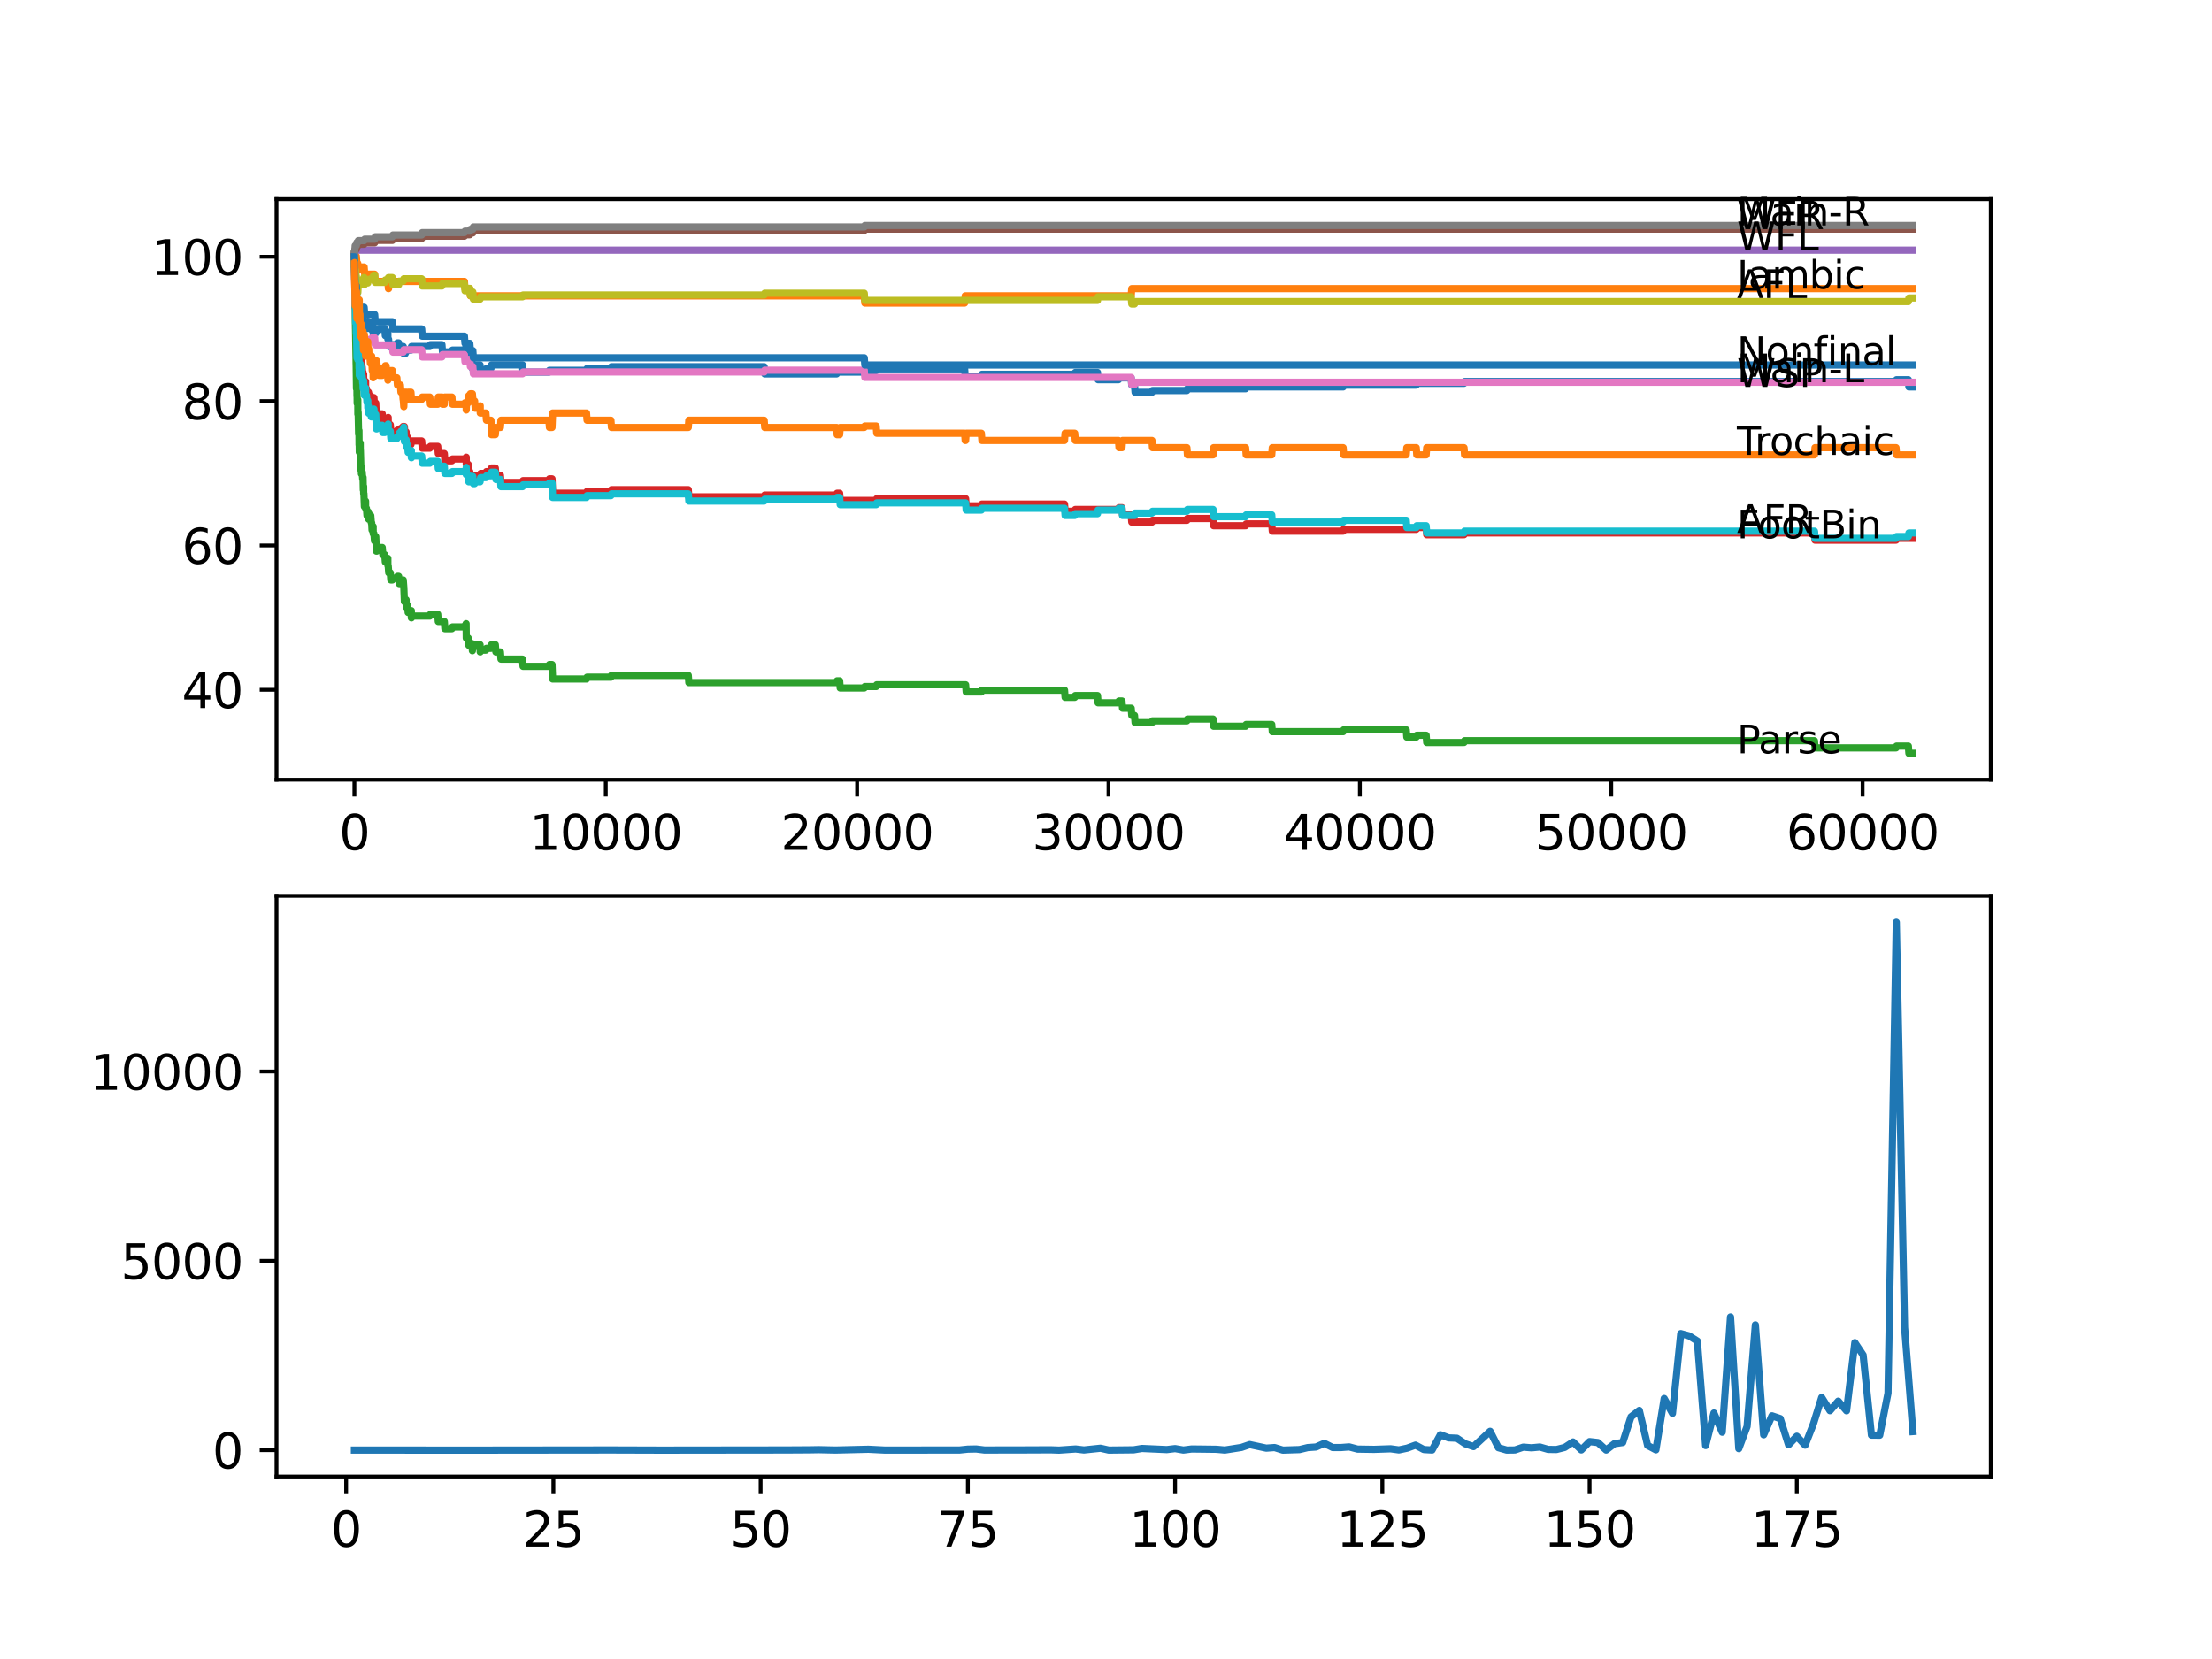 <?xml version="1.0" encoding="utf-8" standalone="no"?>
<!DOCTYPE svg PUBLIC "-//W3C//DTD SVG 1.1//EN"
  "http://www.w3.org/Graphics/SVG/1.1/DTD/svg11.dtd">
<svg xmlns:xlink="http://www.w3.org/1999/xlink" width="460.8pt" height="345.6pt" viewBox="0 0 460.8 345.6" xmlns="http://www.w3.org/2000/svg" version="1.1">
 <defs>
  <style type="text/css">*{stroke-linejoin: round; stroke-linecap: butt}</style>
 </defs>
 <g id="figure_1">
  <g id="patch_1">
   <path d="M 0 345.6 
L 460.8 345.6 
L 460.8 0 
L 0 0 
z
" style="fill: #ffffff"/>
  </g>
  <g id="axes_1">
   <g id="patch_2">
    <path d="M 57.6 162.432 
L 414.72 162.432 
L 414.72 41.472 
L 57.6 41.472 
z
" style="fill: #ffffff"/>
   </g>
   <g id="matplotlib.axis_1">
    <g id="xtick_1">
     <g id="line2d_1">
      <defs>
       <path id="m096ead15aa" d="M 0 0 
L 0 3.5 
" style="stroke: #000000; stroke-width: 0.8"/>
      </defs>
      <g>
       <use xlink:href="#m096ead15aa" x="73.827" y="162.432" style="stroke: #000000; stroke-width: 0.8"/>
      </g>
     </g>
     <g id="text_1">
      <!-- 0 -->
      <g transform="translate(70.646 177.03)scale(0.1 -0.1)">
       <defs>
        <path id="DejaVuSans-30" d="M 2034 4250 
Q 1547 4250 1301 3770 
Q 1056 3291 1056 2328 
Q 1056 1369 1301 889 
Q 1547 409 2034 409 
Q 2525 409 2770 889 
Q 3016 1369 3016 2328 
Q 3016 3291 2770 3770 
Q 2525 4250 2034 4250 
z
M 2034 4750 
Q 2819 4750 3233 4129 
Q 3647 3509 3647 2328 
Q 3647 1150 3233 529 
Q 2819 -91 2034 -91 
Q 1250 -91 836 529 
Q 422 1150 422 2328 
Q 422 3509 836 4129 
Q 1250 4750 2034 4750 
z
" transform="scale(0.016)"/>
       </defs>
       <use xlink:href="#DejaVuSans-30"/>
      </g>
     </g>
    </g>
    <g id="xtick_2">
     <g id="line2d_2">
      <g>
       <use xlink:href="#m096ead15aa" x="126.192" y="162.432" style="stroke: #000000; stroke-width: 0.8"/>
      </g>
     </g>
     <g id="text_2">
      <!-- 10000 -->
      <g transform="translate(110.286 177.03)scale(0.1 -0.1)">
       <defs>
        <path id="DejaVuSans-31" d="M 794 531 
L 1825 531 
L 1825 4091 
L 703 3866 
L 703 4441 
L 1819 4666 
L 2450 4666 
L 2450 531 
L 3481 531 
L 3481 0 
L 794 0 
L 794 531 
z
" transform="scale(0.016)"/>
       </defs>
       <use xlink:href="#DejaVuSans-31"/>
       <use xlink:href="#DejaVuSans-30" x="63.623"/>
       <use xlink:href="#DejaVuSans-30" x="127.246"/>
       <use xlink:href="#DejaVuSans-30" x="190.869"/>
       <use xlink:href="#DejaVuSans-30" x="254.492"/>
      </g>
     </g>
    </g>
    <g id="xtick_3">
     <g id="line2d_3">
      <g>
       <use xlink:href="#m096ead15aa" x="178.556" y="162.432" style="stroke: #000000; stroke-width: 0.8"/>
      </g>
     </g>
     <g id="text_3">
      <!-- 20000 -->
      <g transform="translate(162.65 177.03)scale(0.1 -0.1)">
       <defs>
        <path id="DejaVuSans-32" d="M 1228 531 
L 3431 531 
L 3431 0 
L 469 0 
L 469 531 
Q 828 903 1448 1529 
Q 2069 2156 2228 2338 
Q 2531 2678 2651 2914 
Q 2772 3150 2772 3378 
Q 2772 3750 2511 3984 
Q 2250 4219 1831 4219 
Q 1534 4219 1204 4116 
Q 875 4013 500 3803 
L 500 4441 
Q 881 4594 1212 4672 
Q 1544 4750 1819 4750 
Q 2544 4750 2975 4387 
Q 3406 4025 3406 3419 
Q 3406 3131 3298 2873 
Q 3191 2616 2906 2266 
Q 2828 2175 2409 1742 
Q 1991 1309 1228 531 
z
" transform="scale(0.016)"/>
       </defs>
       <use xlink:href="#DejaVuSans-32"/>
       <use xlink:href="#DejaVuSans-30" x="63.623"/>
       <use xlink:href="#DejaVuSans-30" x="127.246"/>
       <use xlink:href="#DejaVuSans-30" x="190.869"/>
       <use xlink:href="#DejaVuSans-30" x="254.492"/>
      </g>
     </g>
    </g>
    <g id="xtick_4">
     <g id="line2d_4">
      <g>
       <use xlink:href="#m096ead15aa" x="230.921" y="162.432" style="stroke: #000000; stroke-width: 0.8"/>
      </g>
     </g>
     <g id="text_4">
      <!-- 30000 -->
      <g transform="translate(215.015 177.03)scale(0.1 -0.1)">
       <defs>
        <path id="DejaVuSans-33" d="M 2597 2516 
Q 3050 2419 3304 2112 
Q 3559 1806 3559 1356 
Q 3559 666 3084 287 
Q 2609 -91 1734 -91 
Q 1441 -91 1130 -33 
Q 819 25 488 141 
L 488 750 
Q 750 597 1062 519 
Q 1375 441 1716 441 
Q 2309 441 2620 675 
Q 2931 909 2931 1356 
Q 2931 1769 2642 2001 
Q 2353 2234 1838 2234 
L 1294 2234 
L 1294 2753 
L 1863 2753 
Q 2328 2753 2575 2939 
Q 2822 3125 2822 3475 
Q 2822 3834 2567 4026 
Q 2313 4219 1838 4219 
Q 1578 4219 1281 4162 
Q 984 4106 628 3988 
L 628 4550 
Q 988 4650 1302 4700 
Q 1616 4750 1894 4750 
Q 2613 4750 3031 4423 
Q 3450 4097 3450 3541 
Q 3450 3153 3228 2886 
Q 3006 2619 2597 2516 
z
" transform="scale(0.016)"/>
       </defs>
       <use xlink:href="#DejaVuSans-33"/>
       <use xlink:href="#DejaVuSans-30" x="63.623"/>
       <use xlink:href="#DejaVuSans-30" x="127.246"/>
       <use xlink:href="#DejaVuSans-30" x="190.869"/>
       <use xlink:href="#DejaVuSans-30" x="254.492"/>
      </g>
     </g>
    </g>
    <g id="xtick_5">
     <g id="line2d_5">
      <g>
       <use xlink:href="#m096ead15aa" x="283.285" y="162.432" style="stroke: #000000; stroke-width: 0.8"/>
      </g>
     </g>
     <g id="text_5">
      <!-- 40000 -->
      <g transform="translate(267.379 177.03)scale(0.1 -0.1)">
       <defs>
        <path id="DejaVuSans-34" d="M 2419 4116 
L 825 1625 
L 2419 1625 
L 2419 4116 
z
M 2253 4666 
L 3047 4666 
L 3047 1625 
L 3713 1625 
L 3713 1100 
L 3047 1100 
L 3047 0 
L 2419 0 
L 2419 1100 
L 313 1100 
L 313 1709 
L 2253 4666 
z
" transform="scale(0.016)"/>
       </defs>
       <use xlink:href="#DejaVuSans-34"/>
       <use xlink:href="#DejaVuSans-30" x="63.623"/>
       <use xlink:href="#DejaVuSans-30" x="127.246"/>
       <use xlink:href="#DejaVuSans-30" x="190.869"/>
       <use xlink:href="#DejaVuSans-30" x="254.492"/>
      </g>
     </g>
    </g>
    <g id="xtick_6">
     <g id="line2d_6">
      <g>
       <use xlink:href="#m096ead15aa" x="335.65" y="162.432" style="stroke: #000000; stroke-width: 0.8"/>
      </g>
     </g>
     <g id="text_6">
      <!-- 50000 -->
      <g transform="translate(319.744 177.03)scale(0.1 -0.1)">
       <defs>
        <path id="DejaVuSans-35" d="M 691 4666 
L 3169 4666 
L 3169 4134 
L 1269 4134 
L 1269 2991 
Q 1406 3038 1543 3061 
Q 1681 3084 1819 3084 
Q 2600 3084 3056 2656 
Q 3513 2228 3513 1497 
Q 3513 744 3044 326 
Q 2575 -91 1722 -91 
Q 1428 -91 1123 -41 
Q 819 9 494 109 
L 494 744 
Q 775 591 1075 516 
Q 1375 441 1709 441 
Q 2250 441 2565 725 
Q 2881 1009 2881 1497 
Q 2881 1984 2565 2268 
Q 2250 2553 1709 2553 
Q 1456 2553 1204 2497 
Q 953 2441 691 2322 
L 691 4666 
z
" transform="scale(0.016)"/>
       </defs>
       <use xlink:href="#DejaVuSans-35"/>
       <use xlink:href="#DejaVuSans-30" x="63.623"/>
       <use xlink:href="#DejaVuSans-30" x="127.246"/>
       <use xlink:href="#DejaVuSans-30" x="190.869"/>
       <use xlink:href="#DejaVuSans-30" x="254.492"/>
      </g>
     </g>
    </g>
    <g id="xtick_7">
     <g id="line2d_7">
      <g>
       <use xlink:href="#m096ead15aa" x="388.014" y="162.432" style="stroke: #000000; stroke-width: 0.8"/>
      </g>
     </g>
     <g id="text_7">
      <!-- 60000 -->
      <g transform="translate(372.108 177.03)scale(0.1 -0.1)">
       <defs>
        <path id="DejaVuSans-36" d="M 2113 2584 
Q 1688 2584 1439 2293 
Q 1191 2003 1191 1497 
Q 1191 994 1439 701 
Q 1688 409 2113 409 
Q 2538 409 2786 701 
Q 3034 994 3034 1497 
Q 3034 2003 2786 2293 
Q 2538 2584 2113 2584 
z
M 3366 4563 
L 3366 3988 
Q 3128 4100 2886 4159 
Q 2644 4219 2406 4219 
Q 1781 4219 1451 3797 
Q 1122 3375 1075 2522 
Q 1259 2794 1537 2939 
Q 1816 3084 2150 3084 
Q 2853 3084 3261 2657 
Q 3669 2231 3669 1497 
Q 3669 778 3244 343 
Q 2819 -91 2113 -91 
Q 1303 -91 875 529 
Q 447 1150 447 2328 
Q 447 3434 972 4092 
Q 1497 4750 2381 4750 
Q 2619 4750 2861 4703 
Q 3103 4656 3366 4563 
z
" transform="scale(0.016)"/>
       </defs>
       <use xlink:href="#DejaVuSans-36"/>
       <use xlink:href="#DejaVuSans-30" x="63.623"/>
       <use xlink:href="#DejaVuSans-30" x="127.246"/>
       <use xlink:href="#DejaVuSans-30" x="190.869"/>
       <use xlink:href="#DejaVuSans-30" x="254.492"/>
      </g>
     </g>
    </g>
   </g>
   <g id="matplotlib.axis_2">
    <g id="ytick_1">
     <g id="line2d_8">
      <defs>
       <path id="ma1c6d0117e" d="M 0 0 
L -3.5 0 
" style="stroke: #000000; stroke-width: 0.8"/>
      </defs>
      <g>
       <use xlink:href="#ma1c6d0117e" x="57.6" y="143.702" style="stroke: #000000; stroke-width: 0.8"/>
      </g>
     </g>
     <g id="text_8">
      <!-- 40 -->
      <g transform="translate(37.875 147.501)scale(0.1 -0.1)">
       <use xlink:href="#DejaVuSans-34"/>
       <use xlink:href="#DejaVuSans-30" x="63.623"/>
      </g>
     </g>
    </g>
    <g id="ytick_2">
     <g id="line2d_9">
      <g>
       <use xlink:href="#ma1c6d0117e" x="57.6" y="113.63" style="stroke: #000000; stroke-width: 0.8"/>
      </g>
     </g>
     <g id="text_9">
      <!-- 60 -->
      <g transform="translate(37.875 117.429)scale(0.1 -0.1)">
       <use xlink:href="#DejaVuSans-36"/>
       <use xlink:href="#DejaVuSans-30" x="63.623"/>
      </g>
     </g>
    </g>
    <g id="ytick_3">
     <g id="line2d_10">
      <g>
       <use xlink:href="#ma1c6d0117e" x="57.6" y="83.558" style="stroke: #000000; stroke-width: 0.8"/>
      </g>
     </g>
     <g id="text_10">
      <!-- 80 -->
      <g transform="translate(37.875 87.357)scale(0.1 -0.1)">
       <defs>
        <path id="DejaVuSans-38" d="M 2034 2216 
Q 1584 2216 1326 1975 
Q 1069 1734 1069 1313 
Q 1069 891 1326 650 
Q 1584 409 2034 409 
Q 2484 409 2743 651 
Q 3003 894 3003 1313 
Q 3003 1734 2745 1975 
Q 2488 2216 2034 2216 
z
M 1403 2484 
Q 997 2584 770 2862 
Q 544 3141 544 3541 
Q 544 4100 942 4425 
Q 1341 4750 2034 4750 
Q 2731 4750 3128 4425 
Q 3525 4100 3525 3541 
Q 3525 3141 3298 2862 
Q 3072 2584 2669 2484 
Q 3125 2378 3379 2068 
Q 3634 1759 3634 1313 
Q 3634 634 3220 271 
Q 2806 -91 2034 -91 
Q 1263 -91 848 271 
Q 434 634 434 1313 
Q 434 1759 690 2068 
Q 947 2378 1403 2484 
z
M 1172 3481 
Q 1172 3119 1398 2916 
Q 1625 2713 2034 2713 
Q 2441 2713 2670 2916 
Q 2900 3119 2900 3481 
Q 2900 3844 2670 4047 
Q 2441 4250 2034 4250 
Q 1625 4250 1398 4047 
Q 1172 3844 1172 3481 
z
" transform="scale(0.016)"/>
       </defs>
       <use xlink:href="#DejaVuSans-38"/>
       <use xlink:href="#DejaVuSans-30" x="63.623"/>
      </g>
     </g>
    </g>
    <g id="ytick_4">
     <g id="line2d_11">
      <g>
       <use xlink:href="#ma1c6d0117e" x="57.6" y="53.486" style="stroke: #000000; stroke-width: 0.8"/>
      </g>
     </g>
     <g id="text_11">
      <!-- 100 -->
      <g transform="translate(31.512 57.285)scale(0.1 -0.1)">
       <use xlink:href="#DejaVuSans-31"/>
       <use xlink:href="#DejaVuSans-30" x="63.623"/>
       <use xlink:href="#DejaVuSans-30" x="127.246"/>
      </g>
     </g>
    </g>
   </g>
   <g id="line2d_12">
    <path d="M 73.833 53.486 
L 73.838 53.486 
L 73.854 52.809 
L 73.88 57.32 
L 73.896 57.32 
L 73.985 64.086 
L 74.021 62.081 
L 74.074 62.081 
L 74.079 61.58 
L 74.115 64.587 
L 74.157 64.587 
L 74.168 64.587 
L 74.236 66.091 
L 74.278 64.963 
L 74.393 63.836 
L 74.403 65.339 
L 74.503 64.963 
L 74.54 64.963 
L 74.66 68.346 
L 74.702 68.346 
L 74.822 67.595 
L 74.843 67.595 
L 74.964 66.843 
L 74.98 66.843 
L 75.037 65.715 
L 75.042 67.219 
L 75.084 67.219 
L 75.11 67.219 
L 75.168 66.843 
L 75.173 68.346 
L 75.205 68.346 
L 75.226 68.346 
L 75.351 67.219 
L 75.608 67.219 
L 75.676 66.467 
L 75.681 67.971 
L 75.713 67.595 
L 75.718 67.595 
L 75.833 67.219 
L 75.854 67.219 
L 75.901 66.918 
L 75.906 68.422 
L 75.948 68.046 
L 75.969 68.046 
L 76.084 67.67 
L 76.132 67.67 
L 76.247 67.294 
L 76.603 67.294 
L 76.613 66.918 
L 76.619 68.422 
L 76.702 68.046 
L 76.807 68.046 
L 76.922 67.67 
L 77.043 67.67 
L 77.158 67.294 
L 77.425 67.294 
L 77.503 68.798 
L 77.535 68.422 
L 77.718 68.422 
L 77.734 68.046 
L 77.739 69.549 
L 77.812 69.549 
L 78.158 69.549 
L 78.273 69.173 
L 78.483 69.173 
L 78.598 68.798 
L 78.86 68.798 
L 78.975 68.422 
L 80.153 68.422 
L 80.268 69.925 
L 80.431 69.925 
L 80.546 69.549 
L 80.792 69.549 
L 80.797 69.173 
L 80.802 70.677 
L 80.886 70.677 
L 80.944 70.677 
L 81.059 72.181 
L 81.735 72.181 
L 81.85 71.805 
L 82.677 71.805 
L 82.792 71.429 
L 83.044 71.429 
L 83.159 72.932 
L 83.405 72.932 
L 83.52 72.557 
L 83.855 72.557 
L 83.97 72.181 
L 84.002 72.181 
L 84.117 73.684 
L 84.41 73.684 
L 84.526 73.308 
L 84.63 73.308 
L 84.745 72.932 
L 85.604 72.932 
L 85.725 72.181 
L 89.537 72.181 
L 89.652 71.805 
L 92.066 71.805 
L 92.181 73.308 
L 94.14 73.308 
L 94.255 72.932 
L 96.747 72.932 
L 96.863 72.632 
L 97.088 72.632 
L 97.098 72.256 
L 97.104 73.759 
L 97.182 73.759 
L 97.868 73.759 
L 97.983 75.263 
L 98.303 75.263 
L 98.407 76.767 
L 98.413 76.391 
L 98.873 76.391 
L 98.989 76.015 
L 100.004 76.015 
L 100.036 77.518 
L 100.114 77.143 
L 101.219 77.143 
L 101.335 76.767 
L 102.272 76.767 
L 102.392 76.015 
L 108.849 76.015 
L 108.964 77.518 
L 114.342 77.518 
L 114.457 77.143 
L 122.181 77.143 
L 122.296 76.767 
L 127.265 76.767 
L 127.381 76.391 
L 159.192 76.391 
L 159.307 77.894 
L 174.278 77.894 
L 174.393 77.518 
L 180.044 77.518 
L 180.159 77.218 
L 182.526 77.218 
L 182.641 76.842 
L 200.948 76.842 
L 201.063 78.345 
L 204.435 78.345 
L 204.55 77.97 
L 223.883 77.97 
L 223.998 77.594 
L 228.633 77.594 
L 228.748 79.097 
L 232.995 79.097 
L 233.11 78.721 
L 235.649 78.721 
L 235.765 80.225 
L 236.341 80.225 
L 236.456 81.729 
L 239.97 81.729 
L 240.085 81.353 
L 247.253 81.353 
L 247.369 80.977 
L 259.486 80.977 
L 259.601 80.601 
L 279.798 80.601 
L 279.913 80.225 
L 295.026 80.225 
L 295.141 79.849 
L 304.98 79.849 
L 305.095 79.473 
L 394.974 79.473 
L 395.089 79.097 
L 397.545 79.097 
L 397.66 80.601 
L 398.487 80.601 
L 398.487 80.601 
" clip-path="url(#pd5a4035d32)" style="fill: none; stroke: #1f77b4; stroke-width: 1.5; stroke-linecap: square"/>
   </g>
   <g id="line2d_13">
    <path d="M 73.833 52.985 
L 73.838 52.985 
L 73.922 59.876 
L 73.958 56.869 
L 73.974 56.869 
L 73.99 58.373 
L 74.058 53.862 
L 74.074 53.862 
L 74.189 53.361 
L 74.225 53.361 
L 74.341 54.864 
L 74.524 54.864 
L 74.561 56.368 
L 74.634 55.616 
L 75.854 55.616 
L 75.969 57.12 
L 78.048 57.12 
L 78.163 58.623 
L 80.797 58.623 
L 80.912 60.127 
L 80.944 60.127 
L 81.059 58.623 
L 96.747 58.623 
L 96.863 60.127 
L 97.868 60.127 
L 97.983 61.63 
L 180.044 61.63 
L 180.159 63.134 
L 200.948 63.134 
L 201.063 61.63 
L 235.649 61.63 
L 235.765 60.127 
L 398.487 60.127 
L 398.487 60.127 
" clip-path="url(#pd5a4035d32)" style="fill: none; stroke: #ff7f0e; stroke-width: 1.5; stroke-linecap: square"/>
   </g>
   <g id="line2d_14">
    <path d="M 73.833 52.985 
L 73.838 52.985 
L 73.854 52.308 
L 73.89 56.318 
L 73.896 56.318 
L 74.047 68.472 
L 74.053 68.472 
L 74.189 75.99 
L 74.194 75.99 
L 74.262 80.952 
L 74.314 79.824 
L 74.335 79.824 
L 74.346 79.523 
L 74.367 82.53 
L 74.393 82.53 
L 74.403 84.034 
L 74.503 83.658 
L 74.524 83.658 
L 74.534 83.282 
L 74.545 86.289 
L 74.602 85.914 
L 74.608 85.914 
L 74.702 90.424 
L 74.728 90.048 
L 74.77 90.048 
L 74.775 89.673 
L 74.796 92.68 
L 74.828 92.68 
L 74.843 94.183 
L 74.938 93.432 
L 74.98 93.432 
L 75.037 92.304 
L 75.042 93.807 
L 75.069 93.807 
L 75.189 97.942 
L 75.226 97.942 
L 75.283 97.191 
L 75.288 98.694 
L 75.33 98.318 
L 75.446 98.318 
L 75.561 99.822 
L 75.608 99.822 
L 75.629 99.446 
L 75.681 102.077 
L 75.692 101.701 
L 75.718 101.701 
L 75.749 101.325 
L 75.755 102.829 
L 75.807 102.829 
L 75.906 105.536 
L 75.922 105.16 
L 75.969 105.16 
L 76.084 104.784 
L 76.132 104.784 
L 76.158 104.408 
L 76.163 105.911 
L 76.226 105.911 
L 76.336 105.911 
L 76.451 107.415 
L 76.603 107.415 
L 76.723 106.663 
L 76.76 106.663 
L 76.807 108.167 
L 76.87 107.791 
L 77.043 107.791 
L 77.158 107.415 
L 77.236 107.415 
L 77.352 108.919 
L 77.425 108.919 
L 77.503 110.422 
L 77.535 110.046 
L 77.718 110.046 
L 77.734 109.671 
L 77.739 111.174 
L 77.812 111.174 
L 77.896 111.174 
L 78.011 112.678 
L 78.048 112.678 
L 78.163 111.801 
L 78.278 111.801 
L 78.399 114.808 
L 78.483 114.808 
L 78.598 114.432 
L 78.86 114.432 
L 78.975 114.056 
L 79.629 114.056 
L 79.745 115.56 
L 80.153 115.56 
L 80.268 117.063 
L 80.431 117.063 
L 80.546 116.687 
L 80.792 116.687 
L 80.797 116.311 
L 80.802 117.815 
L 80.865 117.815 
L 80.98 119.319 
L 81.3 119.319 
L 81.415 120.822 
L 81.735 120.822 
L 81.85 120.446 
L 82.677 120.446 
L 82.792 120.07 
L 83.044 120.07 
L 83.159 121.574 
L 83.405 121.574 
L 83.52 121.198 
L 83.855 121.198 
L 83.97 120.822 
L 84.002 120.822 
L 84.117 122.326 
L 84.122 122.326 
L 84.243 125.333 
L 84.41 125.333 
L 84.526 124.957 
L 84.599 124.957 
L 84.63 126.461 
L 84.709 126.085 
L 84.908 126.085 
L 85.023 127.588 
L 85.604 127.588 
L 85.688 127.213 
L 85.693 128.716 
L 85.699 128.716 
L 85.709 128.716 
L 85.824 128.34 
L 89.537 128.34 
L 89.652 127.964 
L 91.186 127.964 
L 91.302 129.468 
L 92.558 129.468 
L 92.673 130.972 
L 94.14 130.972 
L 94.255 130.596 
L 96.747 130.596 
L 96.863 130.295 
L 97.088 130.295 
L 97.098 129.919 
L 97.13 132.926 
L 97.161 132.926 
L 97.543 132.926 
L 97.659 134.43 
L 97.868 134.43 
L 97.983 134.054 
L 98.303 134.054 
L 98.407 135.558 
L 98.413 135.182 
L 98.496 135.182 
L 98.612 134.68 
L 98.873 134.68 
L 98.989 134.305 
L 100.004 134.305 
L 100.036 135.808 
L 100.114 135.432 
L 101.219 135.432 
L 101.335 135.056 
L 102.272 135.056 
L 102.392 134.305 
L 103.183 134.305 
L 103.298 135.808 
L 104.241 135.808 
L 104.356 137.312 
L 108.849 137.312 
L 108.964 138.815 
L 114.342 138.815 
L 114.457 138.439 
L 114.996 138.439 
L 115.117 141.447 
L 122.181 141.447 
L 122.296 141.071 
L 127.265 141.071 
L 127.381 140.695 
L 143.383 140.695 
L 143.498 142.198 
L 174.278 142.198 
L 174.393 141.823 
L 174.912 141.823 
L 175.027 143.326 
L 180.044 143.326 
L 180.159 143.025 
L 182.526 143.025 
L 182.641 142.65 
L 201.157 142.65 
L 201.272 144.153 
L 204.435 144.153 
L 204.55 143.777 
L 221.762 143.777 
L 221.878 145.281 
L 223.883 145.281 
L 223.998 144.905 
L 228.633 144.905 
L 228.748 146.409 
L 232.995 146.409 
L 233.11 146.033 
L 233.728 146.033 
L 233.843 147.536 
L 235.649 147.536 
L 235.765 149.04 
L 236.341 149.04 
L 236.456 150.543 
L 239.97 150.543 
L 240.085 150.168 
L 247.253 150.168 
L 247.369 149.792 
L 252.71 149.792 
L 252.825 151.295 
L 259.486 151.295 
L 259.601 150.919 
L 264.926 150.919 
L 265.042 152.423 
L 279.798 152.423 
L 279.913 152.047 
L 292.947 152.047 
L 293.062 153.551 
L 295.026 153.551 
L 295.141 153.175 
L 297.094 153.175 
L 297.209 154.678 
L 304.98 154.678 
L 305.095 154.303 
L 377.987 154.303 
L 378.102 155.806 
L 394.974 155.806 
L 395.089 155.43 
L 397.545 155.43 
L 397.66 156.934 
L 398.487 156.934 
L 398.487 156.934 
" clip-path="url(#pd5a4035d32)" style="fill: none; stroke: #2ca02c; stroke-width: 1.5; stroke-linecap: square"/>
   </g>
   <g id="line2d_15">
    <path d="M 73.833 54.989 
L 73.854 54.989 
L 73.906 54.614 
L 73.932 57.12 
L 73.953 57.12 
L 74.084 63.134 
L 74.194 63.134 
L 74.262 66.592 
L 74.309 65.465 
L 74.335 65.465 
L 74.346 65.164 
L 74.367 68.171 
L 74.398 68.171 
L 74.403 68.171 
L 74.519 67.795 
L 74.524 67.795 
L 74.582 70.802 
L 74.639 70.051 
L 74.655 70.051 
L 74.702 71.554 
L 74.765 71.178 
L 74.77 71.178 
L 74.775 70.802 
L 74.796 73.81 
L 74.828 73.81 
L 74.843 75.313 
L 74.938 74.561 
L 74.98 74.561 
L 75.069 73.434 
L 75.074 74.937 
L 75.084 74.937 
L 75.11 74.937 
L 75.184 74.561 
L 75.189 76.065 
L 75.205 76.065 
L 75.226 76.065 
L 75.283 75.313 
L 75.288 76.817 
L 75.33 76.441 
L 75.446 76.441 
L 75.561 77.944 
L 75.608 77.944 
L 75.629 77.569 
L 75.634 79.072 
L 75.713 78.32 
L 75.718 78.32 
L 75.749 77.944 
L 75.755 79.448 
L 75.807 79.448 
L 75.901 80.952 
L 75.917 80.2 
L 75.969 80.2 
L 76.084 79.824 
L 76.132 79.824 
L 76.158 79.448 
L 76.163 80.952 
L 76.226 80.952 
L 76.336 80.952 
L 76.451 82.455 
L 76.603 82.455 
L 76.723 81.703 
L 76.76 81.703 
L 76.807 83.207 
L 76.87 82.831 
L 77.043 82.831 
L 77.158 82.455 
L 77.236 82.455 
L 77.352 83.959 
L 77.425 83.959 
L 77.545 83.207 
L 77.718 83.207 
L 77.833 82.831 
L 77.896 82.831 
L 78.011 84.335 
L 78.158 84.335 
L 78.273 83.959 
L 78.278 83.959 
L 78.399 86.966 
L 78.483 86.966 
L 78.598 86.59 
L 78.86 86.59 
L 78.975 86.214 
L 79.629 86.214 
L 79.745 87.718 
L 80.431 87.718 
L 80.546 87.342 
L 80.792 87.342 
L 80.865 86.966 
L 80.871 88.47 
L 80.886 88.47 
L 81.3 88.47 
L 81.415 89.973 
L 82.677 89.973 
L 82.792 89.597 
L 83.405 89.597 
L 83.52 89.221 
L 83.855 89.221 
L 83.97 88.846 
L 84.232 88.846 
L 84.348 90.349 
L 84.41 90.349 
L 84.526 89.973 
L 84.599 89.973 
L 84.63 91.477 
L 84.709 91.101 
L 84.908 91.101 
L 85.023 92.605 
L 85.604 92.605 
L 85.725 91.853 
L 87.84 91.853 
L 87.955 93.356 
L 89.537 93.356 
L 89.652 92.98 
L 91.186 92.98 
L 91.302 94.484 
L 92.558 94.484 
L 92.673 95.988 
L 94.14 95.988 
L 94.255 95.612 
L 97.088 95.612 
L 97.124 95.236 
L 97.13 96.74 
L 97.182 96.74 
L 97.543 96.74 
L 97.659 98.243 
L 97.868 98.243 
L 97.983 99.747 
L 98.407 99.747 
L 98.523 99.371 
L 98.873 99.371 
L 98.989 98.995 
L 100.036 98.995 
L 100.151 98.619 
L 101.219 98.619 
L 101.335 98.243 
L 102.272 98.243 
L 102.392 97.491 
L 103.183 97.491 
L 103.298 98.995 
L 104.241 98.995 
L 104.356 100.499 
L 108.849 100.499 
L 108.964 100.123 
L 114.342 100.123 
L 114.457 99.747 
L 114.996 99.747 
L 115.117 102.754 
L 122.181 102.754 
L 122.296 102.378 
L 127.265 102.378 
L 127.381 102.002 
L 143.383 102.002 
L 143.498 103.506 
L 159.192 103.506 
L 159.307 103.13 
L 174.278 103.13 
L 174.393 102.754 
L 174.912 102.754 
L 175.027 104.258 
L 182.526 104.258 
L 182.641 103.882 
L 201.157 103.882 
L 201.272 105.385 
L 204.435 105.385 
L 204.55 105.009 
L 221.762 105.009 
L 221.878 106.513 
L 223.883 106.513 
L 223.998 106.137 
L 232.995 106.137 
L 233.11 105.761 
L 233.728 105.761 
L 233.843 107.265 
L 235.649 107.265 
L 235.765 108.768 
L 239.97 108.768 
L 240.085 108.392 
L 247.253 108.392 
L 247.369 108.017 
L 252.71 108.017 
L 252.825 109.52 
L 259.486 109.52 
L 259.601 109.144 
L 264.926 109.144 
L 265.042 110.648 
L 279.798 110.648 
L 279.913 110.272 
L 295.026 110.272 
L 295.141 109.896 
L 297.094 109.896 
L 297.209 111.4 
L 304.98 111.4 
L 305.095 111.024 
L 377.987 111.024 
L 378.102 112.527 
L 394.974 112.527 
L 395.089 112.151 
L 398.487 112.151 
L 398.487 112.151 
" clip-path="url(#pd5a4035d32)" style="fill: none; stroke: #d62728; stroke-width: 1.5; stroke-linecap: square"/>
   </g>
   <g id="line2d_16">
    <path d="M 73.833 52.985 
L 73.843 52.985 
L 73.964 52.107 
L 398.487 52.107 
L 398.487 52.107 
" clip-path="url(#pd5a4035d32)" style="fill: none; stroke: #9467bd; stroke-width: 1.5; stroke-linecap: square"/>
   </g>
   <g id="line2d_17">
    <path d="M 73.833 53.486 
L 73.838 53.486 
L 73.974 51.932 
L 74.225 51.932 
L 74.346 51.255 
L 74.524 51.255 
L 74.639 50.88 
L 75.854 50.88 
L 75.969 50.579 
L 78.048 50.579 
L 78.163 50.078 
L 81.735 50.078 
L 81.85 49.702 
L 87.84 49.702 
L 87.955 49.201 
L 96.747 49.201 
L 96.863 48.9 
L 97.868 48.9 
L 97.983 48.524 
L 98.496 48.524 
L 98.612 48.023 
L 180.044 48.023 
L 180.159 47.722 
L 398.487 47.722 
L 398.487 47.722 
" clip-path="url(#pd5a4035d32)" style="fill: none; stroke: #8c564b; stroke-width: 1.5; stroke-linecap: square"/>
   </g>
   <g id="line2d_18">
    <path d="M 73.833 54.989 
L 73.838 54.989 
L 73.974 63.51 
L 74.053 63.009 
L 74.058 64.512 
L 74.074 64.512 
L 74.079 66.016 
L 74.184 65.013 
L 74.225 65.013 
L 74.335 68.021 
L 74.346 67.72 
L 74.524 67.72 
L 74.618 69.224 
L 74.634 68.848 
L 75.037 68.848 
L 75.152 70.351 
L 75.854 70.351 
L 75.901 71.855 
L 75.964 71.479 
L 76.613 71.479 
L 76.728 70.727 
L 77.425 70.727 
L 77.54 70.351 
L 78.048 70.351 
L 78.163 71.855 
L 81.735 71.855 
L 81.85 73.358 
L 84.002 73.358 
L 84.117 72.857 
L 87.84 72.857 
L 87.955 74.361 
L 92.066 74.361 
L 92.181 73.86 
L 96.747 73.86 
L 96.863 75.363 
L 97.098 75.363 
L 97.213 74.862 
L 97.868 74.862 
L 97.983 76.366 
L 98.496 76.366 
L 98.612 77.869 
L 108.849 77.869 
L 108.964 77.493 
L 159.192 77.493 
L 159.307 77.117 
L 180.044 77.117 
L 180.159 78.621 
L 235.649 78.621 
L 235.765 80.125 
L 236.341 80.125 
L 236.456 79.623 
L 398.487 79.623 
L 398.487 79.623 
" clip-path="url(#pd5a4035d32)" style="fill: none; stroke: #e377c2; stroke-width: 1.5; stroke-linecap: square"/>
   </g>
   <g id="line2d_19">
    <path d="M 73.833 53.486 
L 73.838 53.486 
L 73.985 51.18 
L 74.225 51.18 
L 74.346 50.504 
L 74.524 50.504 
L 74.639 50.128 
L 75.854 50.128 
L 75.969 49.827 
L 78.048 49.827 
L 78.163 49.326 
L 81.735 49.326 
L 81.85 48.95 
L 87.84 48.95 
L 87.955 48.449 
L 96.747 48.449 
L 96.863 48.148 
L 97.868 48.148 
L 97.983 47.772 
L 98.496 47.772 
L 98.612 47.271 
L 180.044 47.271 
L 180.159 46.97 
L 398.487 46.97 
L 398.487 46.97 
" clip-path="url(#pd5a4035d32)" style="fill: none; stroke: #7f7f7f; stroke-width: 1.5; stroke-linecap: square"/>
   </g>
   <g id="line2d_20">
    <path d="M 73.833 54.989 
L 73.838 54.989 
L 73.901 53.736 
L 73.953 56.744 
L 73.974 56.744 
L 74.053 56.242 
L 74.058 57.746 
L 74.074 57.746 
L 74.079 59.25 
L 74.173 57.495 
L 74.184 57.495 
L 74.225 57.495 
L 74.335 60.503 
L 74.346 60.202 
L 74.393 60.202 
L 74.508 59.45 
L 74.524 59.45 
L 74.54 60.954 
L 74.623 59.325 
L 74.634 59.325 
L 75.037 59.325 
L 75.152 58.824 
L 75.168 58.824 
L 75.283 58.322 
L 75.676 58.322 
L 75.791 57.821 
L 75.854 57.821 
L 75.901 59.325 
L 75.964 58.949 
L 76.613 58.949 
L 76.728 58.197 
L 77.425 58.197 
L 77.54 57.821 
L 77.734 57.821 
L 77.849 57.32 
L 78.048 57.32 
L 78.163 58.824 
L 80.153 58.824 
L 80.268 58.322 
L 80.797 58.322 
L 80.912 57.821 
L 81.735 57.821 
L 81.85 59.325 
L 83.044 59.325 
L 83.159 58.573 
L 84.002 58.573 
L 84.117 58.072 
L 87.84 58.072 
L 87.955 59.575 
L 92.066 59.575 
L 92.181 59.074 
L 96.747 59.074 
L 96.863 60.578 
L 97.098 60.578 
L 97.213 60.077 
L 97.868 60.077 
L 97.983 61.58 
L 98.303 61.58 
L 98.418 60.828 
L 98.496 60.828 
L 98.612 62.332 
L 100.004 62.332 
L 100.12 61.831 
L 108.849 61.831 
L 108.964 61.455 
L 159.192 61.455 
L 159.307 61.079 
L 180.044 61.079 
L 180.159 62.583 
L 228.633 62.583 
L 228.748 61.831 
L 235.649 61.831 
L 235.765 63.334 
L 236.341 63.334 
L 236.456 62.833 
L 397.545 62.833 
L 397.66 62.081 
L 398.487 62.081 
L 398.487 62.081 
" clip-path="url(#pd5a4035d32)" style="fill: none; stroke: #bcbd22; stroke-width: 1.5; stroke-linecap: square"/>
   </g>
   <g id="line2d_21">
    <path d="M 73.833 54.989 
L 73.843 54.989 
L 73.974 60.753 
L 74 59.751 
L 74.016 64.262 
L 74.042 64.262 
L 74.074 67.269 
L 74.163 67.018 
L 74.168 67.018 
L 74.194 66.517 
L 74.21 69.524 
L 74.246 68.472 
L 74.377 74.561 
L 74.393 74.561 
L 74.508 73.434 
L 74.534 73.434 
L 74.54 74.937 
L 74.623 72.932 
L 74.639 72.932 
L 74.655 72.932 
L 74.702 74.436 
L 74.765 74.06 
L 74.77 74.06 
L 74.775 73.684 
L 74.796 76.691 
L 74.828 76.691 
L 74.843 78.195 
L 74.938 77.443 
L 74.98 77.443 
L 75.069 75.814 
L 75.089 77.318 
L 75.11 77.318 
L 75.184 76.441 
L 75.189 77.944 
L 75.21 77.944 
L 75.226 77.944 
L 75.283 77.193 
L 75.288 78.696 
L 75.33 78.32 
L 75.446 78.32 
L 75.561 79.824 
L 75.608 79.824 
L 75.634 80.952 
L 75.723 79.323 
L 75.749 79.323 
L 75.87 82.33 
L 75.901 82.33 
L 76.027 81.202 
L 76.132 81.202 
L 76.158 80.826 
L 76.163 82.33 
L 76.226 82.33 
L 76.336 82.33 
L 76.451 83.834 
L 76.603 83.834 
L 76.613 83.458 
L 76.619 84.961 
L 76.702 84.585 
L 76.76 84.585 
L 76.807 86.089 
L 76.87 85.713 
L 77.043 85.713 
L 77.158 85.337 
L 77.236 85.337 
L 77.352 86.841 
L 77.425 86.841 
L 77.545 86.089 
L 77.718 86.089 
L 77.839 85.212 
L 77.896 85.212 
L 78.011 86.715 
L 78.158 86.715 
L 78.273 86.34 
L 78.278 86.34 
L 78.399 89.347 
L 78.483 89.347 
L 78.598 88.971 
L 78.86 88.971 
L 78.975 88.595 
L 79.629 88.595 
L 79.745 90.099 
L 80.153 90.099 
L 80.268 89.597 
L 80.431 89.597 
L 80.546 89.221 
L 80.792 89.221 
L 80.865 88.344 
L 80.871 89.848 
L 80.891 89.848 
L 81.3 89.848 
L 81.415 91.352 
L 82.677 91.352 
L 82.792 90.976 
L 83.044 90.976 
L 83.159 90.224 
L 83.405 90.224 
L 83.52 89.848 
L 83.855 89.848 
L 83.97 89.472 
L 84.002 89.472 
L 84.117 88.971 
L 84.122 88.971 
L 84.243 91.978 
L 84.41 91.978 
L 84.526 91.602 
L 84.599 91.602 
L 84.63 93.106 
L 84.709 92.73 
L 84.908 92.73 
L 85.023 94.233 
L 85.604 94.233 
L 85.688 93.858 
L 85.693 95.361 
L 85.699 95.361 
L 85.709 95.361 
L 85.824 94.985 
L 87.84 94.985 
L 87.955 96.489 
L 89.537 96.489 
L 89.652 96.113 
L 91.186 96.113 
L 91.302 97.617 
L 92.066 97.617 
L 92.181 97.115 
L 92.558 97.115 
L 92.673 98.619 
L 94.14 98.619 
L 94.255 98.243 
L 97.088 98.243 
L 97.124 97.366 
L 97.13 98.87 
L 97.187 98.87 
L 97.543 98.87 
L 97.659 100.373 
L 98.303 100.373 
L 98.418 99.246 
L 98.496 99.246 
L 98.612 100.749 
L 98.873 100.749 
L 98.989 100.373 
L 100.004 100.373 
L 100.12 99.496 
L 101.219 99.496 
L 101.335 99.12 
L 102.272 99.12 
L 102.392 98.368 
L 103.183 98.368 
L 103.298 99.872 
L 104.241 99.872 
L 104.356 101.376 
L 108.849 101.376 
L 108.964 101 
L 114.342 101 
L 114.457 100.624 
L 114.996 100.624 
L 115.117 103.631 
L 122.181 103.631 
L 122.296 103.255 
L 127.265 103.255 
L 127.381 102.879 
L 143.383 102.879 
L 143.498 104.383 
L 159.192 104.383 
L 159.307 104.007 
L 174.278 104.007 
L 174.393 103.631 
L 174.912 103.631 
L 175.027 105.135 
L 182.526 105.135 
L 182.641 104.759 
L 201.157 104.759 
L 201.272 106.262 
L 204.435 106.262 
L 204.55 105.886 
L 221.762 105.886 
L 221.878 107.39 
L 223.883 107.39 
L 223.998 107.014 
L 228.633 107.014 
L 228.748 106.262 
L 232.995 106.262 
L 233.11 105.886 
L 233.728 105.886 
L 233.843 107.39 
L 236.341 107.39 
L 236.456 106.889 
L 239.97 106.889 
L 240.085 106.513 
L 247.253 106.513 
L 247.369 106.137 
L 252.71 106.137 
L 252.825 107.641 
L 259.486 107.641 
L 259.601 107.265 
L 264.926 107.265 
L 265.042 108.768 
L 279.798 108.768 
L 279.913 108.392 
L 292.947 108.392 
L 293.062 109.896 
L 295.026 109.896 
L 295.141 109.52 
L 297.094 109.52 
L 297.209 111.024 
L 304.98 111.024 
L 305.095 110.648 
L 377.987 110.648 
L 378.102 112.151 
L 394.974 112.151 
L 395.089 111.776 
L 397.545 111.776 
L 397.66 111.024 
L 398.487 111.024 
L 398.487 111.024 
" clip-path="url(#pd5a4035d32)" style="fill: none; stroke: #17becf; stroke-width: 1.5; stroke-linecap: square"/>
   </g>
   <g id="line2d_22">
    <path d="M 73.833 53.486 
L 73.838 53.486 
L 73.969 59.5 
L 74.225 59.5 
L 74.346 62.507 
L 74.524 62.507 
L 74.639 64.011 
L 75.854 64.011 
L 75.969 65.515 
L 78.048 65.515 
L 78.163 67.018 
L 81.735 67.018 
L 81.85 68.522 
L 87.84 68.522 
L 87.955 70.025 
L 96.747 70.025 
L 96.863 71.529 
L 97.868 71.529 
L 97.983 73.033 
L 98.496 73.033 
L 98.612 74.536 
L 180.044 74.536 
L 180.159 76.04 
L 398.487 76.04 
L 398.487 76.04 
" clip-path="url(#pd5a4035d32)" style="fill: none; stroke: #1f77b4; stroke-width: 1.5; stroke-linecap: square"/>
   </g>
   <g id="line2d_23">
    <path d="M 73.833 54.989 
L 73.838 54.989 
L 73.843 54.689 
L 73.875 58.322 
L 73.885 58.322 
L 74 63.71 
L 74.006 62.959 
L 74.047 59.2 
L 74.084 63.71 
L 74.11 63.71 
L 74.126 63.71 
L 74.236 60.703 
L 74.241 62.207 
L 74.346 66.342 
L 74.257 60.703 
L 74.356 64.838 
L 74.362 64.838 
L 74.403 63.334 
L 74.472 64.838 
L 74.524 64.838 
L 74.561 62.959 
L 74.587 65.966 
L 74.623 65.465 
L 74.655 65.465 
L 74.702 63.961 
L 74.765 65.465 
L 74.77 65.465 
L 74.775 66.968 
L 74.833 62.457 
L 74.88 65.465 
L 74.98 65.465 
L 75.037 69.975 
L 75.095 67.971 
L 75.11 67.971 
L 75.168 69.474 
L 75.189 67.469 
L 75.215 67.469 
L 75.226 67.469 
L 75.346 70.477 
L 75.446 70.477 
L 75.561 68.973 
L 75.608 68.973 
L 75.728 72.983 
L 75.749 72.983 
L 75.87 69.675 
L 75.906 69.675 
L 76.027 72.682 
L 76.132 72.682 
L 76.158 74.185 
L 76.241 72.682 
L 76.336 72.682 
L 76.451 71.178 
L 76.603 71.178 
L 76.723 74.185 
L 76.76 74.185 
L 76.807 72.682 
L 76.87 74.185 
L 77.043 74.185 
L 77.158 75.689 
L 77.236 75.689 
L 77.352 74.185 
L 77.425 74.185 
L 77.545 77.193 
L 77.718 77.193 
L 77.734 78.696 
L 77.828 78.195 
L 77.896 78.195 
L 78.011 76.691 
L 78.158 76.691 
L 78.273 78.195 
L 78.278 78.195 
L 78.399 75.188 
L 78.483 75.188 
L 78.598 76.691 
L 78.86 76.691 
L 78.975 78.195 
L 79.629 78.195 
L 79.745 76.691 
L 80.153 76.691 
L 80.268 76.19 
L 80.431 76.19 
L 80.546 77.694 
L 80.792 77.694 
L 80.797 79.197 
L 80.871 77.193 
L 80.897 77.193 
L 80.944 77.193 
L 81.059 78.696 
L 81.3 78.696 
L 81.415 77.193 
L 81.735 77.193 
L 81.85 78.696 
L 82.677 78.696 
L 82.792 80.2 
L 83.405 80.2 
L 83.52 81.703 
L 83.855 81.703 
L 83.97 83.207 
L 84.002 83.207 
L 84.117 84.711 
L 84.122 84.711 
L 84.243 81.703 
L 84.41 81.703 
L 84.526 83.207 
L 84.599 83.207 
L 84.63 81.703 
L 84.709 83.207 
L 84.908 83.207 
L 85.023 81.703 
L 85.604 81.703 
L 85.719 83.207 
L 87.84 83.207 
L 87.955 82.706 
L 89.537 82.706 
L 89.652 84.209 
L 91.186 84.209 
L 91.302 82.706 
L 92.066 82.706 
L 92.181 84.209 
L 92.558 84.209 
L 92.673 82.706 
L 94.14 82.706 
L 94.255 84.209 
L 96.747 84.209 
L 96.863 83.909 
L 97.088 83.909 
L 97.124 85.412 
L 97.198 83.909 
L 97.543 83.909 
L 97.659 82.405 
L 97.868 82.405 
L 97.983 82.029 
L 98.407 82.029 
L 98.523 83.533 
L 98.873 83.533 
L 98.989 85.036 
L 100.004 85.036 
L 100.036 84.535 
L 100.041 86.039 
L 100.104 86.039 
L 101.219 86.039 
L 101.335 87.542 
L 102.272 87.542 
L 102.392 90.55 
L 103.183 90.55 
L 103.298 89.046 
L 104.241 89.046 
L 104.356 87.542 
L 114.342 87.542 
L 114.457 89.046 
L 114.996 89.046 
L 115.117 86.039 
L 122.181 86.039 
L 122.296 87.542 
L 127.265 87.542 
L 127.381 89.046 
L 143.383 89.046 
L 143.498 87.542 
L 159.192 87.542 
L 159.307 89.046 
L 174.278 89.046 
L 174.393 90.55 
L 174.912 90.55 
L 175.027 89.046 
L 180.044 89.046 
L 180.159 88.745 
L 182.526 88.745 
L 182.641 90.249 
L 200.948 90.249 
L 201.063 91.753 
L 201.157 91.753 
L 201.272 90.249 
L 204.435 90.249 
L 204.55 91.753 
L 221.762 91.753 
L 221.878 90.249 
L 223.883 90.249 
L 223.998 91.753 
L 232.995 91.753 
L 233.11 93.256 
L 233.728 93.256 
L 233.843 91.753 
L 239.97 91.753 
L 240.085 93.256 
L 247.253 93.256 
L 247.369 94.76 
L 252.71 94.76 
L 252.825 93.256 
L 259.486 93.256 
L 259.601 94.76 
L 264.926 94.76 
L 265.042 93.256 
L 279.798 93.256 
L 279.913 94.76 
L 292.947 94.76 
L 293.062 93.256 
L 295.026 93.256 
L 295.141 94.76 
L 297.094 94.76 
L 297.209 93.256 
L 304.98 93.256 
L 305.095 94.76 
L 377.987 94.76 
L 378.102 93.256 
L 394.974 93.256 
L 395.089 94.76 
L 398.487 94.76 
L 398.487 94.76 
" clip-path="url(#pd5a4035d32)" style="fill: none; stroke: #ff7f0e; stroke-width: 1.5; stroke-linecap: square"/>
   </g>
   <g id="patch_3">
    <path d="M 57.6 162.432 
L 57.6 41.472 
" style="fill: none; stroke: #000000; stroke-width: 0.8; stroke-linejoin: miter; stroke-linecap: square"/>
   </g>
   <g id="patch_4">
    <path d="M 414.72 162.432 
L 414.72 41.472 
" style="fill: none; stroke: #000000; stroke-width: 0.8; stroke-linejoin: miter; stroke-linecap: square"/>
   </g>
   <g id="patch_5">
    <path d="M 57.6 162.432 
L 414.72 162.432 
" style="fill: none; stroke: #000000; stroke-width: 0.8; stroke-linejoin: miter; stroke-linecap: square"/>
   </g>
   <g id="patch_6">
    <path d="M 57.6 41.472 
L 414.72 41.472 
" style="fill: none; stroke: #000000; stroke-width: 0.8; stroke-linejoin: miter; stroke-linecap: square"/>
   </g>
   <g id="text_12">
    <!-- WSP -->
    <g transform="translate(361.832 80.601)scale(0.08 -0.08)">
     <defs>
      <path id="DejaVuSans-57" d="M 213 4666 
L 850 4666 
L 1831 722 
L 2809 4666 
L 3519 4666 
L 4500 722 
L 5478 4666 
L 6119 4666 
L 4947 0 
L 4153 0 
L 3169 4050 
L 2175 0 
L 1381 0 
L 213 4666 
z
" transform="scale(0.016)"/>
      <path id="DejaVuSans-53" d="M 3425 4513 
L 3425 3897 
Q 3066 4069 2747 4153 
Q 2428 4238 2131 4238 
Q 1616 4238 1336 4038 
Q 1056 3838 1056 3469 
Q 1056 3159 1242 3001 
Q 1428 2844 1947 2747 
L 2328 2669 
Q 3034 2534 3370 2195 
Q 3706 1856 3706 1288 
Q 3706 609 3251 259 
Q 2797 -91 1919 -91 
Q 1588 -91 1214 -16 
Q 841 59 441 206 
L 441 856 
Q 825 641 1194 531 
Q 1563 422 1919 422 
Q 2459 422 2753 634 
Q 3047 847 3047 1241 
Q 3047 1584 2836 1778 
Q 2625 1972 2144 2069 
L 1759 2144 
Q 1053 2284 737 2584 
Q 422 2884 422 3419 
Q 422 4038 858 4394 
Q 1294 4750 2059 4750 
Q 2388 4750 2728 4690 
Q 3069 4631 3425 4513 
z
" transform="scale(0.016)"/>
      <path id="DejaVuSans-50" d="M 1259 4147 
L 1259 2394 
L 2053 2394 
Q 2494 2394 2734 2622 
Q 2975 2850 2975 3272 
Q 2975 3691 2734 3919 
Q 2494 4147 2053 4147 
L 1259 4147 
z
M 628 4666 
L 2053 4666 
Q 2838 4666 3239 4311 
Q 3641 3956 3641 3272 
Q 3641 2581 3239 2228 
Q 2838 1875 2053 1875 
L 1259 1875 
L 1259 0 
L 628 0 
L 628 4666 
z
" transform="scale(0.016)"/>
     </defs>
     <use xlink:href="#DejaVuSans-57"/>
     <use xlink:href="#DejaVuSans-53" x="98.877"/>
     <use xlink:href="#DejaVuSans-50" x="162.354"/>
    </g>
   </g>
   <g id="text_13">
    <!-- Iambic -->
    <g transform="translate(361.832 60.127)scale(0.08 -0.08)">
     <defs>
      <path id="DejaVuSans-49" d="M 628 4666 
L 1259 4666 
L 1259 0 
L 628 0 
L 628 4666 
z
" transform="scale(0.016)"/>
      <path id="DejaVuSans-61" d="M 2194 1759 
Q 1497 1759 1228 1600 
Q 959 1441 959 1056 
Q 959 750 1161 570 
Q 1363 391 1709 391 
Q 2188 391 2477 730 
Q 2766 1069 2766 1631 
L 2766 1759 
L 2194 1759 
z
M 3341 1997 
L 3341 0 
L 2766 0 
L 2766 531 
Q 2569 213 2275 61 
Q 1981 -91 1556 -91 
Q 1019 -91 701 211 
Q 384 513 384 1019 
Q 384 1609 779 1909 
Q 1175 2209 1959 2209 
L 2766 2209 
L 2766 2266 
Q 2766 2663 2505 2880 
Q 2244 3097 1772 3097 
Q 1472 3097 1187 3025 
Q 903 2953 641 2809 
L 641 3341 
Q 956 3463 1253 3523 
Q 1550 3584 1831 3584 
Q 2591 3584 2966 3190 
Q 3341 2797 3341 1997 
z
" transform="scale(0.016)"/>
      <path id="DejaVuSans-6d" d="M 3328 2828 
Q 3544 3216 3844 3400 
Q 4144 3584 4550 3584 
Q 5097 3584 5394 3201 
Q 5691 2819 5691 2113 
L 5691 0 
L 5113 0 
L 5113 2094 
Q 5113 2597 4934 2840 
Q 4756 3084 4391 3084 
Q 3944 3084 3684 2787 
Q 3425 2491 3425 1978 
L 3425 0 
L 2847 0 
L 2847 2094 
Q 2847 2600 2669 2842 
Q 2491 3084 2119 3084 
Q 1678 3084 1418 2786 
Q 1159 2488 1159 1978 
L 1159 0 
L 581 0 
L 581 3500 
L 1159 3500 
L 1159 2956 
Q 1356 3278 1631 3431 
Q 1906 3584 2284 3584 
Q 2666 3584 2933 3390 
Q 3200 3197 3328 2828 
z
" transform="scale(0.016)"/>
      <path id="DejaVuSans-62" d="M 3116 1747 
Q 3116 2381 2855 2742 
Q 2594 3103 2138 3103 
Q 1681 3103 1420 2742 
Q 1159 2381 1159 1747 
Q 1159 1113 1420 752 
Q 1681 391 2138 391 
Q 2594 391 2855 752 
Q 3116 1113 3116 1747 
z
M 1159 2969 
Q 1341 3281 1617 3432 
Q 1894 3584 2278 3584 
Q 2916 3584 3314 3078 
Q 3713 2572 3713 1747 
Q 3713 922 3314 415 
Q 2916 -91 2278 -91 
Q 1894 -91 1617 61 
Q 1341 213 1159 525 
L 1159 0 
L 581 0 
L 581 4863 
L 1159 4863 
L 1159 2969 
z
" transform="scale(0.016)"/>
      <path id="DejaVuSans-69" d="M 603 3500 
L 1178 3500 
L 1178 0 
L 603 0 
L 603 3500 
z
M 603 4863 
L 1178 4863 
L 1178 4134 
L 603 4134 
L 603 4863 
z
" transform="scale(0.016)"/>
      <path id="DejaVuSans-63" d="M 3122 3366 
L 3122 2828 
Q 2878 2963 2633 3030 
Q 2388 3097 2138 3097 
Q 1578 3097 1268 2742 
Q 959 2388 959 1747 
Q 959 1106 1268 751 
Q 1578 397 2138 397 
Q 2388 397 2633 464 
Q 2878 531 3122 666 
L 3122 134 
Q 2881 22 2623 -34 
Q 2366 -91 2075 -91 
Q 1284 -91 818 406 
Q 353 903 353 1747 
Q 353 2603 823 3093 
Q 1294 3584 2113 3584 
Q 2378 3584 2631 3529 
Q 2884 3475 3122 3366 
z
" transform="scale(0.016)"/>
     </defs>
     <use xlink:href="#DejaVuSans-49"/>
     <use xlink:href="#DejaVuSans-61" x="29.492"/>
     <use xlink:href="#DejaVuSans-6d" x="90.771"/>
     <use xlink:href="#DejaVuSans-62" x="188.184"/>
     <use xlink:href="#DejaVuSans-69" x="251.66"/>
     <use xlink:href="#DejaVuSans-63" x="279.443"/>
    </g>
   </g>
   <g id="text_14">
    <!-- Parse -->
    <g transform="translate(361.832 156.934)scale(0.08 -0.08)">
     <defs>
      <path id="DejaVuSans-72" d="M 2631 2963 
Q 2534 3019 2420 3045 
Q 2306 3072 2169 3072 
Q 1681 3072 1420 2755 
Q 1159 2438 1159 1844 
L 1159 0 
L 581 0 
L 581 3500 
L 1159 3500 
L 1159 2956 
Q 1341 3275 1631 3429 
Q 1922 3584 2338 3584 
Q 2397 3584 2469 3576 
Q 2541 3569 2628 3553 
L 2631 2963 
z
" transform="scale(0.016)"/>
      <path id="DejaVuSans-73" d="M 2834 3397 
L 2834 2853 
Q 2591 2978 2328 3040 
Q 2066 3103 1784 3103 
Q 1356 3103 1142 2972 
Q 928 2841 928 2578 
Q 928 2378 1081 2264 
Q 1234 2150 1697 2047 
L 1894 2003 
Q 2506 1872 2764 1633 
Q 3022 1394 3022 966 
Q 3022 478 2636 193 
Q 2250 -91 1575 -91 
Q 1294 -91 989 -36 
Q 684 19 347 128 
L 347 722 
Q 666 556 975 473 
Q 1284 391 1588 391 
Q 1994 391 2212 530 
Q 2431 669 2431 922 
Q 2431 1156 2273 1281 
Q 2116 1406 1581 1522 
L 1381 1569 
Q 847 1681 609 1914 
Q 372 2147 372 2553 
Q 372 3047 722 3315 
Q 1072 3584 1716 3584 
Q 2034 3584 2315 3537 
Q 2597 3491 2834 3397 
z
" transform="scale(0.016)"/>
      <path id="DejaVuSans-65" d="M 3597 1894 
L 3597 1613 
L 953 1613 
Q 991 1019 1311 708 
Q 1631 397 2203 397 
Q 2534 397 2845 478 
Q 3156 559 3463 722 
L 3463 178 
Q 3153 47 2828 -22 
Q 2503 -91 2169 -91 
Q 1331 -91 842 396 
Q 353 884 353 1716 
Q 353 2575 817 3079 
Q 1281 3584 2069 3584 
Q 2775 3584 3186 3129 
Q 3597 2675 3597 1894 
z
M 3022 2063 
Q 3016 2534 2758 2815 
Q 2500 3097 2075 3097 
Q 1594 3097 1305 2825 
Q 1016 2553 972 2059 
L 3022 2063 
z
" transform="scale(0.016)"/>
     </defs>
     <use xlink:href="#DejaVuSans-50"/>
     <use xlink:href="#DejaVuSans-61" x="55.803"/>
     <use xlink:href="#DejaVuSans-72" x="117.082"/>
     <use xlink:href="#DejaVuSans-73" x="158.195"/>
     <use xlink:href="#DejaVuSans-65" x="210.295"/>
    </g>
   </g>
   <g id="text_15">
    <!-- FootBin -->
    <g transform="translate(361.832 112.151)scale(0.08 -0.08)">
     <defs>
      <path id="DejaVuSans-46" d="M 628 4666 
L 3309 4666 
L 3309 4134 
L 1259 4134 
L 1259 2759 
L 3109 2759 
L 3109 2228 
L 1259 2228 
L 1259 0 
L 628 0 
L 628 4666 
z
" transform="scale(0.016)"/>
      <path id="DejaVuSans-6f" d="M 1959 3097 
Q 1497 3097 1228 2736 
Q 959 2375 959 1747 
Q 959 1119 1226 758 
Q 1494 397 1959 397 
Q 2419 397 2687 759 
Q 2956 1122 2956 1747 
Q 2956 2369 2687 2733 
Q 2419 3097 1959 3097 
z
M 1959 3584 
Q 2709 3584 3137 3096 
Q 3566 2609 3566 1747 
Q 3566 888 3137 398 
Q 2709 -91 1959 -91 
Q 1206 -91 779 398 
Q 353 888 353 1747 
Q 353 2609 779 3096 
Q 1206 3584 1959 3584 
z
" transform="scale(0.016)"/>
      <path id="DejaVuSans-74" d="M 1172 4494 
L 1172 3500 
L 2356 3500 
L 2356 3053 
L 1172 3053 
L 1172 1153 
Q 1172 725 1289 603 
Q 1406 481 1766 481 
L 2356 481 
L 2356 0 
L 1766 0 
Q 1100 0 847 248 
Q 594 497 594 1153 
L 594 3053 
L 172 3053 
L 172 3500 
L 594 3500 
L 594 4494 
L 1172 4494 
z
" transform="scale(0.016)"/>
      <path id="DejaVuSans-42" d="M 1259 2228 
L 1259 519 
L 2272 519 
Q 2781 519 3026 730 
Q 3272 941 3272 1375 
Q 3272 1813 3026 2020 
Q 2781 2228 2272 2228 
L 1259 2228 
z
M 1259 4147 
L 1259 2741 
L 2194 2741 
Q 2656 2741 2882 2914 
Q 3109 3088 3109 3444 
Q 3109 3797 2882 3972 
Q 2656 4147 2194 4147 
L 1259 4147 
z
M 628 4666 
L 2241 4666 
Q 2963 4666 3353 4366 
Q 3744 4066 3744 3513 
Q 3744 3084 3544 2831 
Q 3344 2578 2956 2516 
Q 3422 2416 3680 2098 
Q 3938 1781 3938 1306 
Q 3938 681 3513 340 
Q 3088 0 2303 0 
L 628 0 
L 628 4666 
z
" transform="scale(0.016)"/>
      <path id="DejaVuSans-6e" d="M 3513 2113 
L 3513 0 
L 2938 0 
L 2938 2094 
Q 2938 2591 2744 2837 
Q 2550 3084 2163 3084 
Q 1697 3084 1428 2787 
Q 1159 2491 1159 1978 
L 1159 0 
L 581 0 
L 581 3500 
L 1159 3500 
L 1159 2956 
Q 1366 3272 1645 3428 
Q 1925 3584 2291 3584 
Q 2894 3584 3203 3211 
Q 3513 2838 3513 2113 
z
" transform="scale(0.016)"/>
     </defs>
     <use xlink:href="#DejaVuSans-46"/>
     <use xlink:href="#DejaVuSans-6f" x="53.895"/>
     <use xlink:href="#DejaVuSans-6f" x="115.076"/>
     <use xlink:href="#DejaVuSans-74" x="176.258"/>
     <use xlink:href="#DejaVuSans-42" x="215.467"/>
     <use xlink:href="#DejaVuSans-69" x="284.07"/>
     <use xlink:href="#DejaVuSans-6e" x="311.854"/>
    </g>
   </g>
   <g id="text_16">
    <!-- WFL -->
    <g transform="translate(361.832 52.107)scale(0.08 -0.08)">
     <defs>
      <path id="DejaVuSans-4c" d="M 628 4666 
L 1259 4666 
L 1259 531 
L 3531 531 
L 3531 0 
L 628 0 
L 628 4666 
z
" transform="scale(0.016)"/>
     </defs>
     <use xlink:href="#DejaVuSans-57"/>
     <use xlink:href="#DejaVuSans-46" x="98.877"/>
     <use xlink:href="#DejaVuSans-4c" x="156.396"/>
    </g>
   </g>
   <g id="text_17">
    <!-- WFR -->
    <g transform="translate(361.832 47.722)scale(0.08 -0.08)">
     <defs>
      <path id="DejaVuSans-52" d="M 2841 2188 
Q 3044 2119 3236 1894 
Q 3428 1669 3622 1275 
L 4263 0 
L 3584 0 
L 2988 1197 
Q 2756 1666 2539 1819 
Q 2322 1972 1947 1972 
L 1259 1972 
L 1259 0 
L 628 0 
L 628 4666 
L 2053 4666 
Q 2853 4666 3247 4331 
Q 3641 3997 3641 3322 
Q 3641 2881 3436 2590 
Q 3231 2300 2841 2188 
z
M 1259 4147 
L 1259 2491 
L 2053 2491 
Q 2509 2491 2742 2702 
Q 2975 2913 2975 3322 
Q 2975 3731 2742 3939 
Q 2509 4147 2053 4147 
L 1259 4147 
z
" transform="scale(0.016)"/>
     </defs>
     <use xlink:href="#DejaVuSans-57"/>
     <use xlink:href="#DejaVuSans-46" x="98.877"/>
     <use xlink:href="#DejaVuSans-52" x="156.396"/>
    </g>
   </g>
   <g id="text_18">
    <!-- Main-L -->
    <g transform="translate(361.832 79.623)scale(0.08 -0.08)">
     <defs>
      <path id="DejaVuSans-4d" d="M 628 4666 
L 1569 4666 
L 2759 1491 
L 3956 4666 
L 4897 4666 
L 4897 0 
L 4281 0 
L 4281 4097 
L 3078 897 
L 2444 897 
L 1241 4097 
L 1241 0 
L 628 0 
L 628 4666 
z
" transform="scale(0.016)"/>
      <path id="DejaVuSans-2d" d="M 313 2009 
L 1997 2009 
L 1997 1497 
L 313 1497 
L 313 2009 
z
" transform="scale(0.016)"/>
     </defs>
     <use xlink:href="#DejaVuSans-4d"/>
     <use xlink:href="#DejaVuSans-61" x="86.279"/>
     <use xlink:href="#DejaVuSans-69" x="147.559"/>
     <use xlink:href="#DejaVuSans-6e" x="175.342"/>
     <use xlink:href="#DejaVuSans-2d" x="238.721"/>
     <use xlink:href="#DejaVuSans-4c" x="274.805"/>
    </g>
   </g>
   <g id="text_19">
    <!-- Main-R -->
    <g transform="translate(361.832 46.97)scale(0.08 -0.08)">
     <use xlink:href="#DejaVuSans-4d"/>
     <use xlink:href="#DejaVuSans-61" x="86.279"/>
     <use xlink:href="#DejaVuSans-69" x="147.559"/>
     <use xlink:href="#DejaVuSans-6e" x="175.342"/>
     <use xlink:href="#DejaVuSans-2d" x="238.721"/>
     <use xlink:href="#DejaVuSans-52" x="274.805"/>
    </g>
   </g>
   <g id="text_20">
    <!-- AFL -->
    <g transform="translate(361.832 62.081)scale(0.08 -0.08)">
     <defs>
      <path id="DejaVuSans-41" d="M 2188 4044 
L 1331 1722 
L 3047 1722 
L 2188 4044 
z
M 1831 4666 
L 2547 4666 
L 4325 0 
L 3669 0 
L 3244 1197 
L 1141 1197 
L 716 0 
L 50 0 
L 1831 4666 
z
" transform="scale(0.016)"/>
     </defs>
     <use xlink:href="#DejaVuSans-41"/>
     <use xlink:href="#DejaVuSans-46" x="68.408"/>
     <use xlink:href="#DejaVuSans-4c" x="125.928"/>
    </g>
   </g>
   <g id="text_21">
    <!-- AFR -->
    <g transform="translate(361.832 111.024)scale(0.08 -0.08)">
     <use xlink:href="#DejaVuSans-41"/>
     <use xlink:href="#DejaVuSans-46" x="68.408"/>
     <use xlink:href="#DejaVuSans-52" x="125.928"/>
    </g>
   </g>
   <g id="text_22">
    <!-- Nonfinal -->
    <g transform="translate(361.832 76.04)scale(0.08 -0.08)">
     <defs>
      <path id="DejaVuSans-4e" d="M 628 4666 
L 1478 4666 
L 3547 763 
L 3547 4666 
L 4159 4666 
L 4159 0 
L 3309 0 
L 1241 3903 
L 1241 0 
L 628 0 
L 628 4666 
z
" transform="scale(0.016)"/>
      <path id="DejaVuSans-66" d="M 2375 4863 
L 2375 4384 
L 1825 4384 
Q 1516 4384 1395 4259 
Q 1275 4134 1275 3809 
L 1275 3500 
L 2222 3500 
L 2222 3053 
L 1275 3053 
L 1275 0 
L 697 0 
L 697 3053 
L 147 3053 
L 147 3500 
L 697 3500 
L 697 3744 
Q 697 4328 969 4595 
Q 1241 4863 1831 4863 
L 2375 4863 
z
" transform="scale(0.016)"/>
      <path id="DejaVuSans-6c" d="M 603 4863 
L 1178 4863 
L 1178 0 
L 603 0 
L 603 4863 
z
" transform="scale(0.016)"/>
     </defs>
     <use xlink:href="#DejaVuSans-4e"/>
     <use xlink:href="#DejaVuSans-6f" x="74.805"/>
     <use xlink:href="#DejaVuSans-6e" x="135.986"/>
     <use xlink:href="#DejaVuSans-66" x="199.365"/>
     <use xlink:href="#DejaVuSans-69" x="234.57"/>
     <use xlink:href="#DejaVuSans-6e" x="262.354"/>
     <use xlink:href="#DejaVuSans-61" x="325.732"/>
     <use xlink:href="#DejaVuSans-6c" x="387.012"/>
    </g>
   </g>
   <g id="text_23">
    <!-- Trochaic -->
    <g transform="translate(361.832 94.76)scale(0.08 -0.08)">
     <defs>
      <path id="DejaVuSans-54" d="M -19 4666 
L 3928 4666 
L 3928 4134 
L 2272 4134 
L 2272 0 
L 1638 0 
L 1638 4134 
L -19 4134 
L -19 4666 
z
" transform="scale(0.016)"/>
      <path id="DejaVuSans-68" d="M 3513 2113 
L 3513 0 
L 2938 0 
L 2938 2094 
Q 2938 2591 2744 2837 
Q 2550 3084 2163 3084 
Q 1697 3084 1428 2787 
Q 1159 2491 1159 1978 
L 1159 0 
L 581 0 
L 581 4863 
L 1159 4863 
L 1159 2956 
Q 1366 3272 1645 3428 
Q 1925 3584 2291 3584 
Q 2894 3584 3203 3211 
Q 3513 2838 3513 2113 
z
" transform="scale(0.016)"/>
     </defs>
     <use xlink:href="#DejaVuSans-54"/>
     <use xlink:href="#DejaVuSans-72" x="46.334"/>
     <use xlink:href="#DejaVuSans-6f" x="85.197"/>
     <use xlink:href="#DejaVuSans-63" x="146.379"/>
     <use xlink:href="#DejaVuSans-68" x="201.359"/>
     <use xlink:href="#DejaVuSans-61" x="264.738"/>
     <use xlink:href="#DejaVuSans-69" x="326.018"/>
     <use xlink:href="#DejaVuSans-63" x="353.801"/>
    </g>
   </g>
  </g>
  <g id="axes_2">
   <g id="patch_7">
    <path d="M 57.6 307.584 
L 414.72 307.584 
L 414.72 186.624 
L 57.6 186.624 
z
" style="fill: #ffffff"/>
   </g>
   <g id="matplotlib.axis_3">
    <g id="xtick_8">
     <g id="line2d_24">
      <g>
       <use xlink:href="#m096ead15aa" x="72.106" y="307.584" style="stroke: #000000; stroke-width: 0.8"/>
      </g>
     </g>
     <g id="text_24">
      <!-- 0 -->
      <g transform="translate(68.925 322.182)scale(0.1 -0.1)">
       <use xlink:href="#DejaVuSans-30"/>
      </g>
     </g>
    </g>
    <g id="xtick_9">
     <g id="line2d_25">
      <g>
       <use xlink:href="#m096ead15aa" x="115.278" y="307.584" style="stroke: #000000; stroke-width: 0.8"/>
      </g>
     </g>
     <g id="text_25">
      <!-- 25 -->
      <g transform="translate(108.915 322.182)scale(0.1 -0.1)">
       <use xlink:href="#DejaVuSans-32"/>
       <use xlink:href="#DejaVuSans-35" x="63.623"/>
      </g>
     </g>
    </g>
    <g id="xtick_10">
     <g id="line2d_26">
      <g>
       <use xlink:href="#m096ead15aa" x="158.45" y="307.584" style="stroke: #000000; stroke-width: 0.8"/>
      </g>
     </g>
     <g id="text_26">
      <!-- 50 -->
      <g transform="translate(152.088 322.182)scale(0.1 -0.1)">
       <use xlink:href="#DejaVuSans-35"/>
       <use xlink:href="#DejaVuSans-30" x="63.623"/>
      </g>
     </g>
    </g>
    <g id="xtick_11">
     <g id="line2d_27">
      <g>
       <use xlink:href="#m096ead15aa" x="201.622" y="307.584" style="stroke: #000000; stroke-width: 0.8"/>
      </g>
     </g>
     <g id="text_27">
      <!-- 75 -->
      <g transform="translate(195.26 322.182)scale(0.1 -0.1)">
       <defs>
        <path id="DejaVuSans-37" d="M 525 4666 
L 3525 4666 
L 3525 4397 
L 1831 0 
L 1172 0 
L 2766 4134 
L 525 4134 
L 525 4666 
z
" transform="scale(0.016)"/>
       </defs>
       <use xlink:href="#DejaVuSans-37"/>
       <use xlink:href="#DejaVuSans-35" x="63.623"/>
      </g>
     </g>
    </g>
    <g id="xtick_12">
     <g id="line2d_28">
      <g>
       <use xlink:href="#m096ead15aa" x="244.794" y="307.584" style="stroke: #000000; stroke-width: 0.8"/>
      </g>
     </g>
     <g id="text_28">
      <!-- 100 -->
      <g transform="translate(235.251 322.182)scale(0.1 -0.1)">
       <use xlink:href="#DejaVuSans-31"/>
       <use xlink:href="#DejaVuSans-30" x="63.623"/>
       <use xlink:href="#DejaVuSans-30" x="127.246"/>
      </g>
     </g>
    </g>
    <g id="xtick_13">
     <g id="line2d_29">
      <g>
       <use xlink:href="#m096ead15aa" x="287.967" y="307.584" style="stroke: #000000; stroke-width: 0.8"/>
      </g>
     </g>
     <g id="text_29">
      <!-- 125 -->
      <g transform="translate(278.423 322.182)scale(0.1 -0.1)">
       <use xlink:href="#DejaVuSans-31"/>
       <use xlink:href="#DejaVuSans-32" x="63.623"/>
       <use xlink:href="#DejaVuSans-35" x="127.246"/>
      </g>
     </g>
    </g>
    <g id="xtick_14">
     <g id="line2d_30">
      <g>
       <use xlink:href="#m096ead15aa" x="331.139" y="307.584" style="stroke: #000000; stroke-width: 0.8"/>
      </g>
     </g>
     <g id="text_30">
      <!-- 150 -->
      <g transform="translate(321.595 322.182)scale(0.1 -0.1)">
       <use xlink:href="#DejaVuSans-31"/>
       <use xlink:href="#DejaVuSans-35" x="63.623"/>
       <use xlink:href="#DejaVuSans-30" x="127.246"/>
      </g>
     </g>
    </g>
    <g id="xtick_15">
     <g id="line2d_31">
      <g>
       <use xlink:href="#m096ead15aa" x="374.311" y="307.584" style="stroke: #000000; stroke-width: 0.8"/>
      </g>
     </g>
     <g id="text_31">
      <!-- 175 -->
      <g transform="translate(364.767 322.182)scale(0.1 -0.1)">
       <use xlink:href="#DejaVuSans-31"/>
       <use xlink:href="#DejaVuSans-37" x="63.623"/>
       <use xlink:href="#DejaVuSans-35" x="127.246"/>
      </g>
     </g>
    </g>
   </g>
   <g id="matplotlib.axis_4">
    <g id="ytick_5">
     <g id="line2d_32">
      <g>
       <use xlink:href="#ma1c6d0117e" x="57.6" y="302.094" style="stroke: #000000; stroke-width: 0.8"/>
      </g>
     </g>
     <g id="text_32">
      <!-- 0 -->
      <g transform="translate(44.237 305.893)scale(0.1 -0.1)">
       <use xlink:href="#DejaVuSans-30"/>
      </g>
     </g>
    </g>
    <g id="ytick_6">
     <g id="line2d_33">
      <g>
       <use xlink:href="#ma1c6d0117e" x="57.6" y="262.655" style="stroke: #000000; stroke-width: 0.8"/>
      </g>
     </g>
     <g id="text_33">
      <!-- 5000 -->
      <g transform="translate(25.15 266.454)scale(0.1 -0.1)">
       <use xlink:href="#DejaVuSans-35"/>
       <use xlink:href="#DejaVuSans-30" x="63.623"/>
       <use xlink:href="#DejaVuSans-30" x="127.246"/>
       <use xlink:href="#DejaVuSans-30" x="190.869"/>
      </g>
     </g>
    </g>
    <g id="ytick_7">
     <g id="line2d_34">
      <g>
       <use xlink:href="#ma1c6d0117e" x="57.6" y="223.216" style="stroke: #000000; stroke-width: 0.8"/>
      </g>
     </g>
     <g id="text_34">
      <!-- 10000 -->
      <g transform="translate(18.788 227.015)scale(0.1 -0.1)">
       <use xlink:href="#DejaVuSans-31"/>
       <use xlink:href="#DejaVuSans-30" x="63.623"/>
       <use xlink:href="#DejaVuSans-30" x="127.246"/>
       <use xlink:href="#DejaVuSans-30" x="190.869"/>
       <use xlink:href="#DejaVuSans-30" x="254.492"/>
      </g>
     </g>
    </g>
   </g>
   <g id="line2d_35">
    <path d="M 73.833 302.078 
L 99.736 302.086 
L 127.366 302.054 
L 137.728 302.086 
L 163.631 302.054 
L 168.811 302.023 
L 170.538 301.991 
L 173.992 302.07 
L 180.9 301.904 
L 184.353 302.078 
L 199.895 302.062 
L 201.622 301.881 
L 203.349 301.849 
L 205.076 302.062 
L 213.71 302.046 
L 218.891 302.023 
L 220.618 302.086 
L 224.072 301.849 
L 225.799 302.054 
L 229.252 301.691 
L 230.979 302.078 
L 236.16 302.023 
L 237.887 301.739 
L 243.068 301.975 
L 244.794 301.77 
L 246.521 302.07 
L 248.248 301.849 
L 253.429 301.912 
L 255.156 302.07 
L 258.61 301.526 
L 260.336 300.934 
L 263.79 301.676 
L 265.517 301.549 
L 267.244 302.086 
L 270.698 301.975 
L 272.425 301.557 
L 274.151 301.439 
L 275.878 300.674 
L 277.605 301.542 
L 279.332 301.549 
L 281.059 301.415 
L 282.786 301.873 
L 286.24 301.928 
L 289.693 301.81 
L 291.42 302.046 
L 293.147 301.676 
L 294.874 301.045 
L 296.601 301.968 
L 298.328 302.062 
L 300.055 298.883 
L 301.782 299.538 
L 303.509 299.609 
L 305.235 300.769 
L 306.962 301.352 
L 310.416 298.166 
L 312.143 301.581 
L 313.87 302.078 
L 315.597 302.054 
L 317.324 301.463 
L 319.051 301.605 
L 320.777 301.439 
L 322.504 301.936 
L 324.231 301.96 
L 325.958 301.526 
L 327.685 300.39 
L 329.412 302.046 
L 331.139 300.311 
L 332.866 300.508 
L 334.592 302.07 
L 336.319 300.745 
L 338.046 300.5 
L 339.773 295.152 
L 341.5 293.819 
L 343.227 301.108 
L 344.954 302.031 
L 346.681 291.335 
L 348.408 294.435 
L 350.134 277.815 
L 351.861 278.28 
L 353.588 279.369 
L 355.315 301.139 
L 357.042 294.364 
L 358.769 298.355 
L 360.496 274.344 
L 362.223 301.778 
L 363.95 297.156 
L 365.676 275.993 
L 367.403 298.899 
L 369.13 294.939 
L 370.857 295.523 
L 372.584 300.989 
L 374.311 299.199 
L 376.038 301.053 
L 377.765 296.627 
L 379.492 291.122 
L 381.218 293.875 
L 382.945 291.887 
L 384.672 293.898 
L 386.399 279.692 
L 388.126 282.287 
L 389.853 298.962 
L 391.58 298.978 
L 393.307 290.215 
L 395.034 192.122 
L 396.76 276.506 
L 398.487 298.221 
L 398.487 298.221 
" clip-path="url(#p57a0a13ff1)" style="fill: none; stroke: #1f77b4; stroke-width: 1.5; stroke-linecap: square"/>
   </g>
   <g id="patch_8">
    <path d="M 57.6 307.584 
L 57.6 186.624 
" style="fill: none; stroke: #000000; stroke-width: 0.8; stroke-linejoin: miter; stroke-linecap: square"/>
   </g>
   <g id="patch_9">
    <path d="M 414.72 307.584 
L 414.72 186.624 
" style="fill: none; stroke: #000000; stroke-width: 0.8; stroke-linejoin: miter; stroke-linecap: square"/>
   </g>
   <g id="patch_10">
    <path d="M 57.6 307.584 
L 414.72 307.584 
" style="fill: none; stroke: #000000; stroke-width: 0.8; stroke-linejoin: miter; stroke-linecap: square"/>
   </g>
   <g id="patch_11">
    <path d="M 57.6 186.624 
L 414.72 186.624 
" style="fill: none; stroke: #000000; stroke-width: 0.8; stroke-linejoin: miter; stroke-linecap: square"/>
   </g>
  </g>
 </g>
 <defs>
  <clipPath id="pd5a4035d32">
   <rect x="57.6" y="41.472" width="357.12" height="120.96"/>
  </clipPath>
  <clipPath id="p57a0a13ff1">
   <rect x="57.6" y="186.624" width="357.12" height="120.96"/>
  </clipPath>
 </defs>
</svg>
